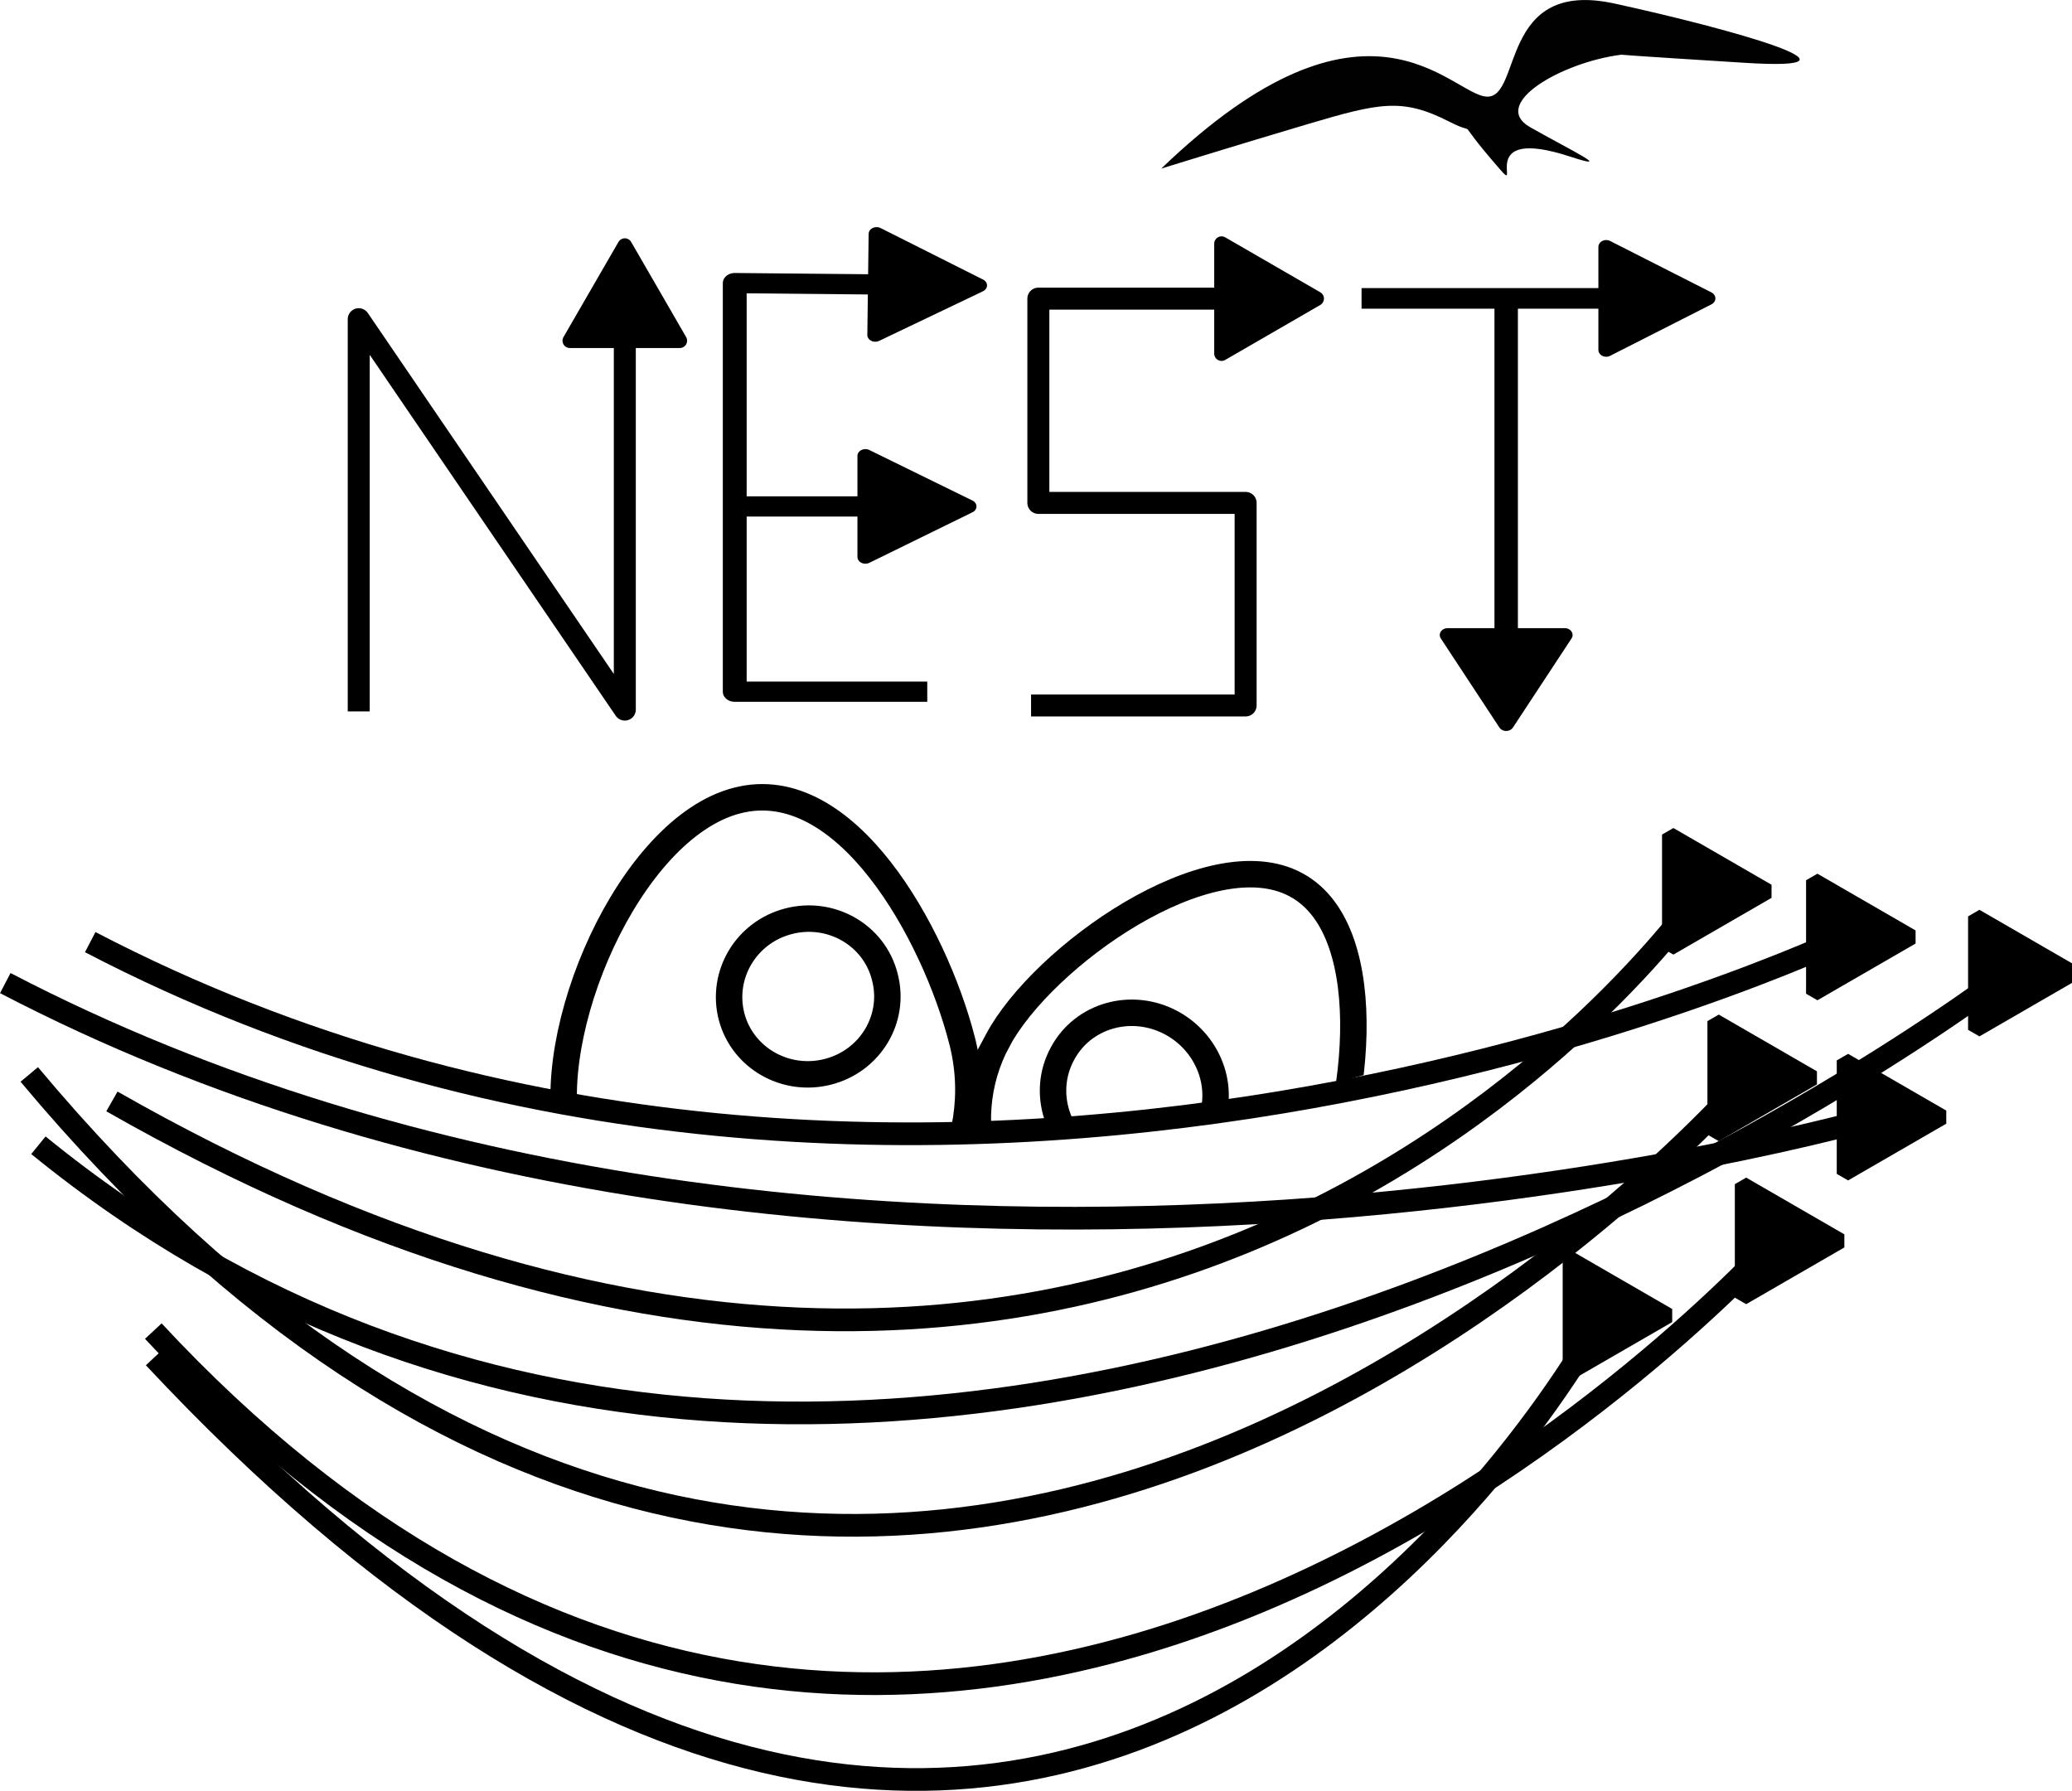 <?xml version="1.0" encoding="UTF-8" standalone="no"?>
<!-- Created with Inkscape (http://www.inkscape.org/) -->

<svg
   width="14.515mm"
   height="12.545mm"
   viewBox="0 0 14.515 12.545"
   version="1.1"
   id="svg1"
   xml:space="preserve"
   inkscape:version="1.3.1 (91b66b0783, 2023-11-16)"
   sodipodi:docname="nest_logo.svg"
   xmlns:inkscape="http://www.inkscape.org/namespaces/inkscape"
   xmlns:sodipodi="http://sodipodi.sourceforge.net/DTD/sodipodi-0.dtd"
   xmlns="http://www.w3.org/2000/svg"
   xmlns:svg="http://www.w3.org/2000/svg"><sodipodi:namedview
     id="namedview1"
     pagecolor="#ffffff"
     bordercolor="#000000"
     borderopacity="0.25"
     inkscape:showpageshadow="2"
     inkscape:pageopacity="0.0"
     inkscape:pagecheckerboard="0"
     inkscape:deskcolor="#d1d1d1"
     inkscape:document-units="mm"
     inkscape:zoom="5.8196765"
     inkscape:cx="24.05632"
     inkscape:cy="2.9211246"
     inkscape:window-width="1656"
     inkscape:window-height="1308"
     inkscape:window-x="36"
     inkscape:window-y="36"
     inkscape:window-maximized="1"
     inkscape:current-layer="layer1" /><defs
     id="defs1"><marker
       style="overflow:visible"
       id="marker27"
       refX="0"
       refY="0"
       orient="auto-start-reverse"
       inkscape:stockid="Triangle arrow"
       markerWidth="1"
       markerHeight="1"
       viewBox="0 0 1 1"
       inkscape:isstock="true"
       inkscape:collect="always"
       preserveAspectRatio="xMidYMid"><path
         transform="scale(0.5)"
         style="fill:context-stroke;fill-rule:evenodd;stroke:context-stroke;stroke-width:1pt"
         d="M 5.77,0 -2.88,5 V -5 Z"
         id="path27" /></marker><clipPath
       clipPathUnits="userSpaceOnUse"
       id="clipPath17"><rect
         style="fill:none;stroke:#000000;stroke-width:0.265;stroke-linejoin:round;stroke-dasharray:none;stroke-opacity:1"
         id="rect18"
         width="3.384"
         height="2.28"
         x="31.186"
         y="119.078" /></clipPath><marker
       style="overflow:visible"
       id="Triangle-4-9-3"
       refX="0"
       refY="0"
       orient="auto-start-reverse"
       inkscape:stockid="Triangle arrow"
       markerWidth="1"
       markerHeight="1"
       viewBox="0 0 1 1"
       inkscape:isstock="true"
       inkscape:collect="always"
       preserveAspectRatio="xMidYMid"><path
         transform="scale(0.5)"
         style="fill:context-stroke;fill-rule:evenodd;stroke:context-stroke;stroke-width:1pt"
         d="M 5.77,0 -2.88,5 V -5 Z"
         id="path135-9-1-6" /></marker><marker
       style="overflow:visible"
       id="Triangle-4-9-3-4"
       refX="0"
       refY="0"
       orient="auto-start-reverse"
       inkscape:stockid="Triangle arrow"
       markerWidth="1"
       markerHeight="1"
       viewBox="0 0 1 1"
       inkscape:isstock="true"
       inkscape:collect="always"
       preserveAspectRatio="xMidYMid"><path
         transform="scale(0.5)"
         style="fill:context-stroke;fill-rule:evenodd;stroke:context-stroke;stroke-width:1pt"
         d="M 5.77,0 -2.88,5 V -5 Z"
         id="path135-9-1-6-5" /></marker><marker
       style="overflow:visible"
       id="Triangle-4-9-3-0"
       refX="0"
       refY="0"
       orient="auto-start-reverse"
       inkscape:stockid="Triangle arrow"
       markerWidth="1"
       markerHeight="1"
       viewBox="0 0 1 1"
       inkscape:isstock="true"
       inkscape:collect="always"
       preserveAspectRatio="xMidYMid"><path
         transform="scale(0.5)"
         style="fill:context-stroke;fill-rule:evenodd;stroke:context-stroke;stroke-width:1pt"
         d="M 5.77,0 -2.88,5 V -5 Z"
         id="path135-9-1-6-6" /></marker><marker
       style="overflow:visible"
       id="Triangle-4-9-3-1"
       refX="0"
       refY="0"
       orient="auto-start-reverse"
       inkscape:stockid="Triangle arrow"
       markerWidth="1"
       markerHeight="1"
       viewBox="0 0 1 1"
       inkscape:isstock="true"
       inkscape:collect="always"
       preserveAspectRatio="xMidYMid"><path
         transform="scale(0.5)"
         style="fill:context-stroke;fill-rule:evenodd;stroke:context-stroke;stroke-width:1pt"
         d="M 5.77,0 -2.88,5 V -5 Z"
         id="path135-9-1-6-55" /></marker><marker
       style="overflow:visible"
       id="Triangle-4-9-3-6"
       refX="0"
       refY="0"
       orient="auto-start-reverse"
       inkscape:stockid="Triangle arrow"
       markerWidth="1"
       markerHeight="1"
       viewBox="0 0 1 1"
       inkscape:isstock="true"
       inkscape:collect="always"
       preserveAspectRatio="xMidYMid"><path
         transform="scale(0.5)"
         style="fill:context-stroke;fill-rule:evenodd;stroke:context-stroke;stroke-width:1pt"
         d="M 5.77,0 -2.88,5 V -5 Z"
         id="path135-9-1-6-9" /></marker><marker
       style="overflow:visible"
       id="Triangle-4-9-3-6-5"
       refX="0"
       refY="0"
       orient="auto-start-reverse"
       inkscape:stockid="Triangle arrow"
       markerWidth="1"
       markerHeight="1"
       viewBox="0 0 1 1"
       inkscape:isstock="true"
       inkscape:collect="always"
       preserveAspectRatio="xMidYMid"><path
         transform="scale(0.5)"
         style="fill:context-stroke;fill-rule:evenodd;stroke:context-stroke;stroke-width:1pt"
         d="M 5.77,0 -2.88,5 V -5 Z"
         id="path135-9-1-6-9-4" /></marker><marker
       style="overflow:visible"
       id="Triangle-4-9-3-6-0"
       refX="0"
       refY="0"
       orient="auto-start-reverse"
       inkscape:stockid="Triangle arrow"
       markerWidth="1"
       markerHeight="1"
       viewBox="0 0 1 1"
       inkscape:isstock="true"
       inkscape:collect="always"
       preserveAspectRatio="xMidYMid"><path
         transform="scale(0.5)"
         style="fill:context-stroke;fill-rule:evenodd;stroke:context-stroke;stroke-width:1pt"
         d="M 5.77,0 -2.88,5 V -5 Z"
         id="path135-9-1-6-9-7" /></marker></defs><g
     inkscape:label="Layer 1"
     inkscape:groupmode="layer"
     id="layer1"
     transform="translate(-53.459,-140.177)"><g
       id="g256"
       transform="matrix(0.353,0,0,-0.353,12.633,353.246)"
       style="stroke-width:0.525;stroke-dasharray:none"><path
         id="path34940-2-5-2-7"
         style="fill:none;fill-opacity:0.5;fill-rule:nonzero;stroke:#000000;stroke-width:0.525;stroke-linecap:butt;stroke-linejoin:miter;stroke-miterlimit:4;stroke-dasharray:none;stroke-opacity:1"
         d="m 135.454,582.948 c -0.892,-1.658 -0.224,-3.759 1.499,-4.683 1.717,-0.935 3.841,-0.335 4.733,1.333 0.892,1.658 1.412,5.511 -0.311,6.437 -1.717,0.932 -5.03,-1.421 -5.921,-3.087 z"
         sodipodi:nodetypes="ccccc" /><path
         id="path34944-4-0-8-8"
         style="fill:none;fill-opacity:1;fill-rule:nonzero;stroke:#000000;stroke-width:0.525;stroke-linecap:butt;stroke-linejoin:miter;stroke-miterlimit:4;stroke-dasharray:none;stroke-opacity:1"
         d="m 136.736,582.679 c -0.413,-0.766 -0.108,-1.731 0.687,-2.153 0.789,-0.43 1.76,-0.153 2.173,0.612 0.413,0.76 0.098,1.725 -0.689,2.155 -0.795,0.43 -1.766,0.153 -2.171,-0.614 z" /><g
         id="g17"
         transform="translate(-1.008,-1.626)"
         style="stroke-width:0.525;stroke-dasharray:none"><path
           id="path20044-9-9-1"
           style="fill:none;fill-opacity:0.5;fill-rule:nonzero;stroke:#000000;stroke-width:0.525;stroke-linecap:butt;stroke-linejoin:miter;stroke-miterlimit:4;stroke-dasharray:none;stroke-opacity:1"
           d="m 127.95,582.569 c 0.55,-2.107 2.752,-3.376 4.896,-2.817 2.16,0.557 3.462,2.717 2.905,4.832 -0.544,2.111 -2.3,5.307 -4.46,4.75 -2.151,-0.552 -3.89,-4.644 -3.341,-6.764 z"
           sodipodi:nodetypes="ccccc" /><path
           id="path20048-1-1-0"
           style="fill:none;fill-opacity:1;fill-rule:nonzero;stroke:#000000;stroke-width:0.525;stroke-linecap:butt;stroke-linejoin:miter;stroke-miterlimit:4;stroke-dasharray:none;stroke-opacity:1"
           d="m 131.18,585.048 c 0.215,-0.822 1.071,-1.314 1.914,-1.097 0.841,0.216 1.347,1.057 1.127,1.886 -0.209,0.826 -1.065,1.32 -1.908,1.102 -0.842,-0.217 -1.346,-1.059 -1.133,-1.892 z" /></g></g><path
       style="fill:#ffffff;fill-opacity:1;stroke:none;stroke-width:0.159;stroke-linejoin:bevel;stroke-dasharray:none;stroke-opacity:1"
       d="m 54.091,146.777 1.91,4.275 3.733,1.669 4.091,-2.181 1.558,-4.12 c -0.387,0.249 -0.082,0.38 -0.474,0.573 -3.337,1.649 -7.489,1.394 -10.819,-0.217 z"
       id="path18"
       sodipodi:nodetypes="cccccsc" /><g
       id="g21"
       transform="translate(0.979)"><path
         style="fill:none;fill-opacity:1;stroke:#000000;stroke-width:0.154;stroke-linejoin:round;stroke-dasharray:none;stroke-opacity:1;marker-end:url(#marker27)"
         d="m 54.993,145.161 v -2.748 l 1.864,2.735 v -2.806"
         id="path21" /><g
         id="g20"
         transform="matrix(0.717,0,0,-0.608,15.494,230.679)"
         style="stroke-width:1.515"><path
           style="fill:none;fill-opacity:1;stroke:#000000;stroke-width:0.233;stroke-linejoin:round;stroke-dasharray:none;stroke-opacity:1;marker-end:url(#marker27)"
           d="m 60.644,140.882 h -1.881 v 4.708 l 1.715,-0.019"
           id="path22"
           sodipodi:nodetypes="cccc" /><path
           style="fill:none;fill-opacity:1;stroke:#000000;stroke-width:0.233;stroke-linejoin:round;stroke-dasharray:none;stroke-opacity:1;marker-end:url(#marker27)"
           d="m 58.763,143.017 h 1.612"
           id="path23" /></g><path
         style="fill:none;fill-opacity:1;stroke:#000000;stroke-width:0.154;stroke-linejoin:round;stroke-dasharray:none;stroke-opacity:1;marker-start:url(#Triangle-4-9-3-0)"
         d="m 61.259,142.269 h -1.505 v 1.431 h 1.452 v 1.419 h -1.503"
         id="path24" /><g
         id="g19"
         transform="matrix(0.717,0,0,0.63,15.943,53.576)"
         style="stroke-width:1.488"><path
           style="fill:none;fill-opacity:1;stroke:#000000;stroke-width:0.229;stroke-linejoin:round;stroke-dasharray:none;stroke-opacity:1;marker-end:url(#marker27)"
           d="m 65.674,140.832 v 4.021"
           id="path25" /><path
           style="fill:none;fill-opacity:1;stroke:#000000;stroke-width:0.229;stroke-linejoin:round;stroke-dasharray:none;stroke-opacity:1;marker-end:url(#marker27)"
           d="m 64.261,140.78 h 2.72"
           id="path26" /></g></g><g
       id="g18"><path
         style="fill:none;stroke:#000000;stroke-width:0.159;stroke-linejoin:bevel;stroke-dasharray:none;stroke-opacity:1;marker-end:url(#Triangle-4-9-3)"
         d="m 54.091,146.777 c 5.837,3.042 12.302,-0.036 12.302,-0.036"
         id="path17-7-6"
         sodipodi:nodetypes="cc" /><path
         style="fill:none;stroke:#000000;stroke-width:0.159;stroke-linejoin:bevel;stroke-dasharray:none;stroke-opacity:1;marker-end:url(#Triangle-4-9-3-4)"
         d="m 53.496,147.064 c 5.837,3.042 13.112,0.939 13.112,0.939"
         id="path17-7-6-3"
         sodipodi:nodetypes="cc" /><path
         style="fill:none;stroke:#000000;stroke-width:0.159;stroke-linejoin:bevel;stroke-dasharray:none;stroke-opacity:1;marker-end:url(#Triangle-4-9-3-0)"
         d="m 53.728,148.2 c 5.938,4.835 13.8,-1.206 13.8,-1.206"
         id="path17-7-6-2"
         sodipodi:nodetypes="cc" /><path
         style="fill:none;stroke:#000000;stroke-width:0.159;stroke-linejoin:bevel;stroke-dasharray:none;stroke-opacity:1;marker-end:url(#Triangle-4-9-3-1)"
         d="m 54.243,147.893 c 7.285,4.157 11.141,-1.472 11.141,-1.472"
         id="path17-7-6-7"
         sodipodi:nodetypes="cc" /><path
         style="fill:none;stroke:#000000;stroke-width:0.159;stroke-linejoin:bevel;stroke-dasharray:none;stroke-opacity:1;marker-end:url(#Triangle-4-9-3-6)"
         d="m 54.533,149.502 c 5.49,5.905 11.361,-0.632 11.361,-0.632"
         id="path17-7-6-74"
         sodipodi:nodetypes="cc" /><path
         style="fill:none;stroke:#000000;stroke-width:0.159;stroke-linejoin:bevel;stroke-dasharray:none;stroke-opacity:1;marker-end:url(#Triangle-4-9-3-6-5)"
         d="m 53.664,147.704 c 5.932,7.093 12.038,0.024 12.038,0.024"
         id="path17-7-6-74-4"
         sodipodi:nodetypes="cc" /><path
         style="fill:none;stroke:#000000;stroke-width:0.159;stroke-linejoin:bevel;stroke-dasharray:none;stroke-opacity:1;marker-end:url(#Triangle-4-9-3-6-0)"
         d="m 54.539,149.687 c 6.376,6.819 10.149,-0.294 10.149,-0.294"
         id="path17-7-6-74-6"
         sodipodi:nodetypes="cc" /></g><path
       style="fill:#010101;fill-opacity:1;stroke:none;stroke-width:0.2;stroke-linejoin:bevel;stroke-dasharray:none;stroke-opacity:1"
       d="m 61.594,141.358 c 1.447,-1.393 2.03,-0.516 2.28,-0.504 0.249,0.011 0.085,-0.83 0.896,-0.652 0.811,0.177 1.881,0.476 0.911,0.415 -0.898,-0.056 -0.863,-0.057 -0.863,-0.057 -0.419,0.053 -0.925,0.345 -0.64,0.508 0.285,0.162 0.601,0.311 0.28,0.206 -0.679,-0.222 -0.327,0.279 -0.494,0.086 -0.355,-0.408 -0.117,-0.211 -0.353,-0.331 -0.329,-0.168 -0.489,-0.131 -0.986,0.016 -0.496,0.147 -1.031,0.313 -1.031,0.313 z"
       id="path44"
       sodipodi:nodetypes="ccsssssssccc" /></g></svg>
